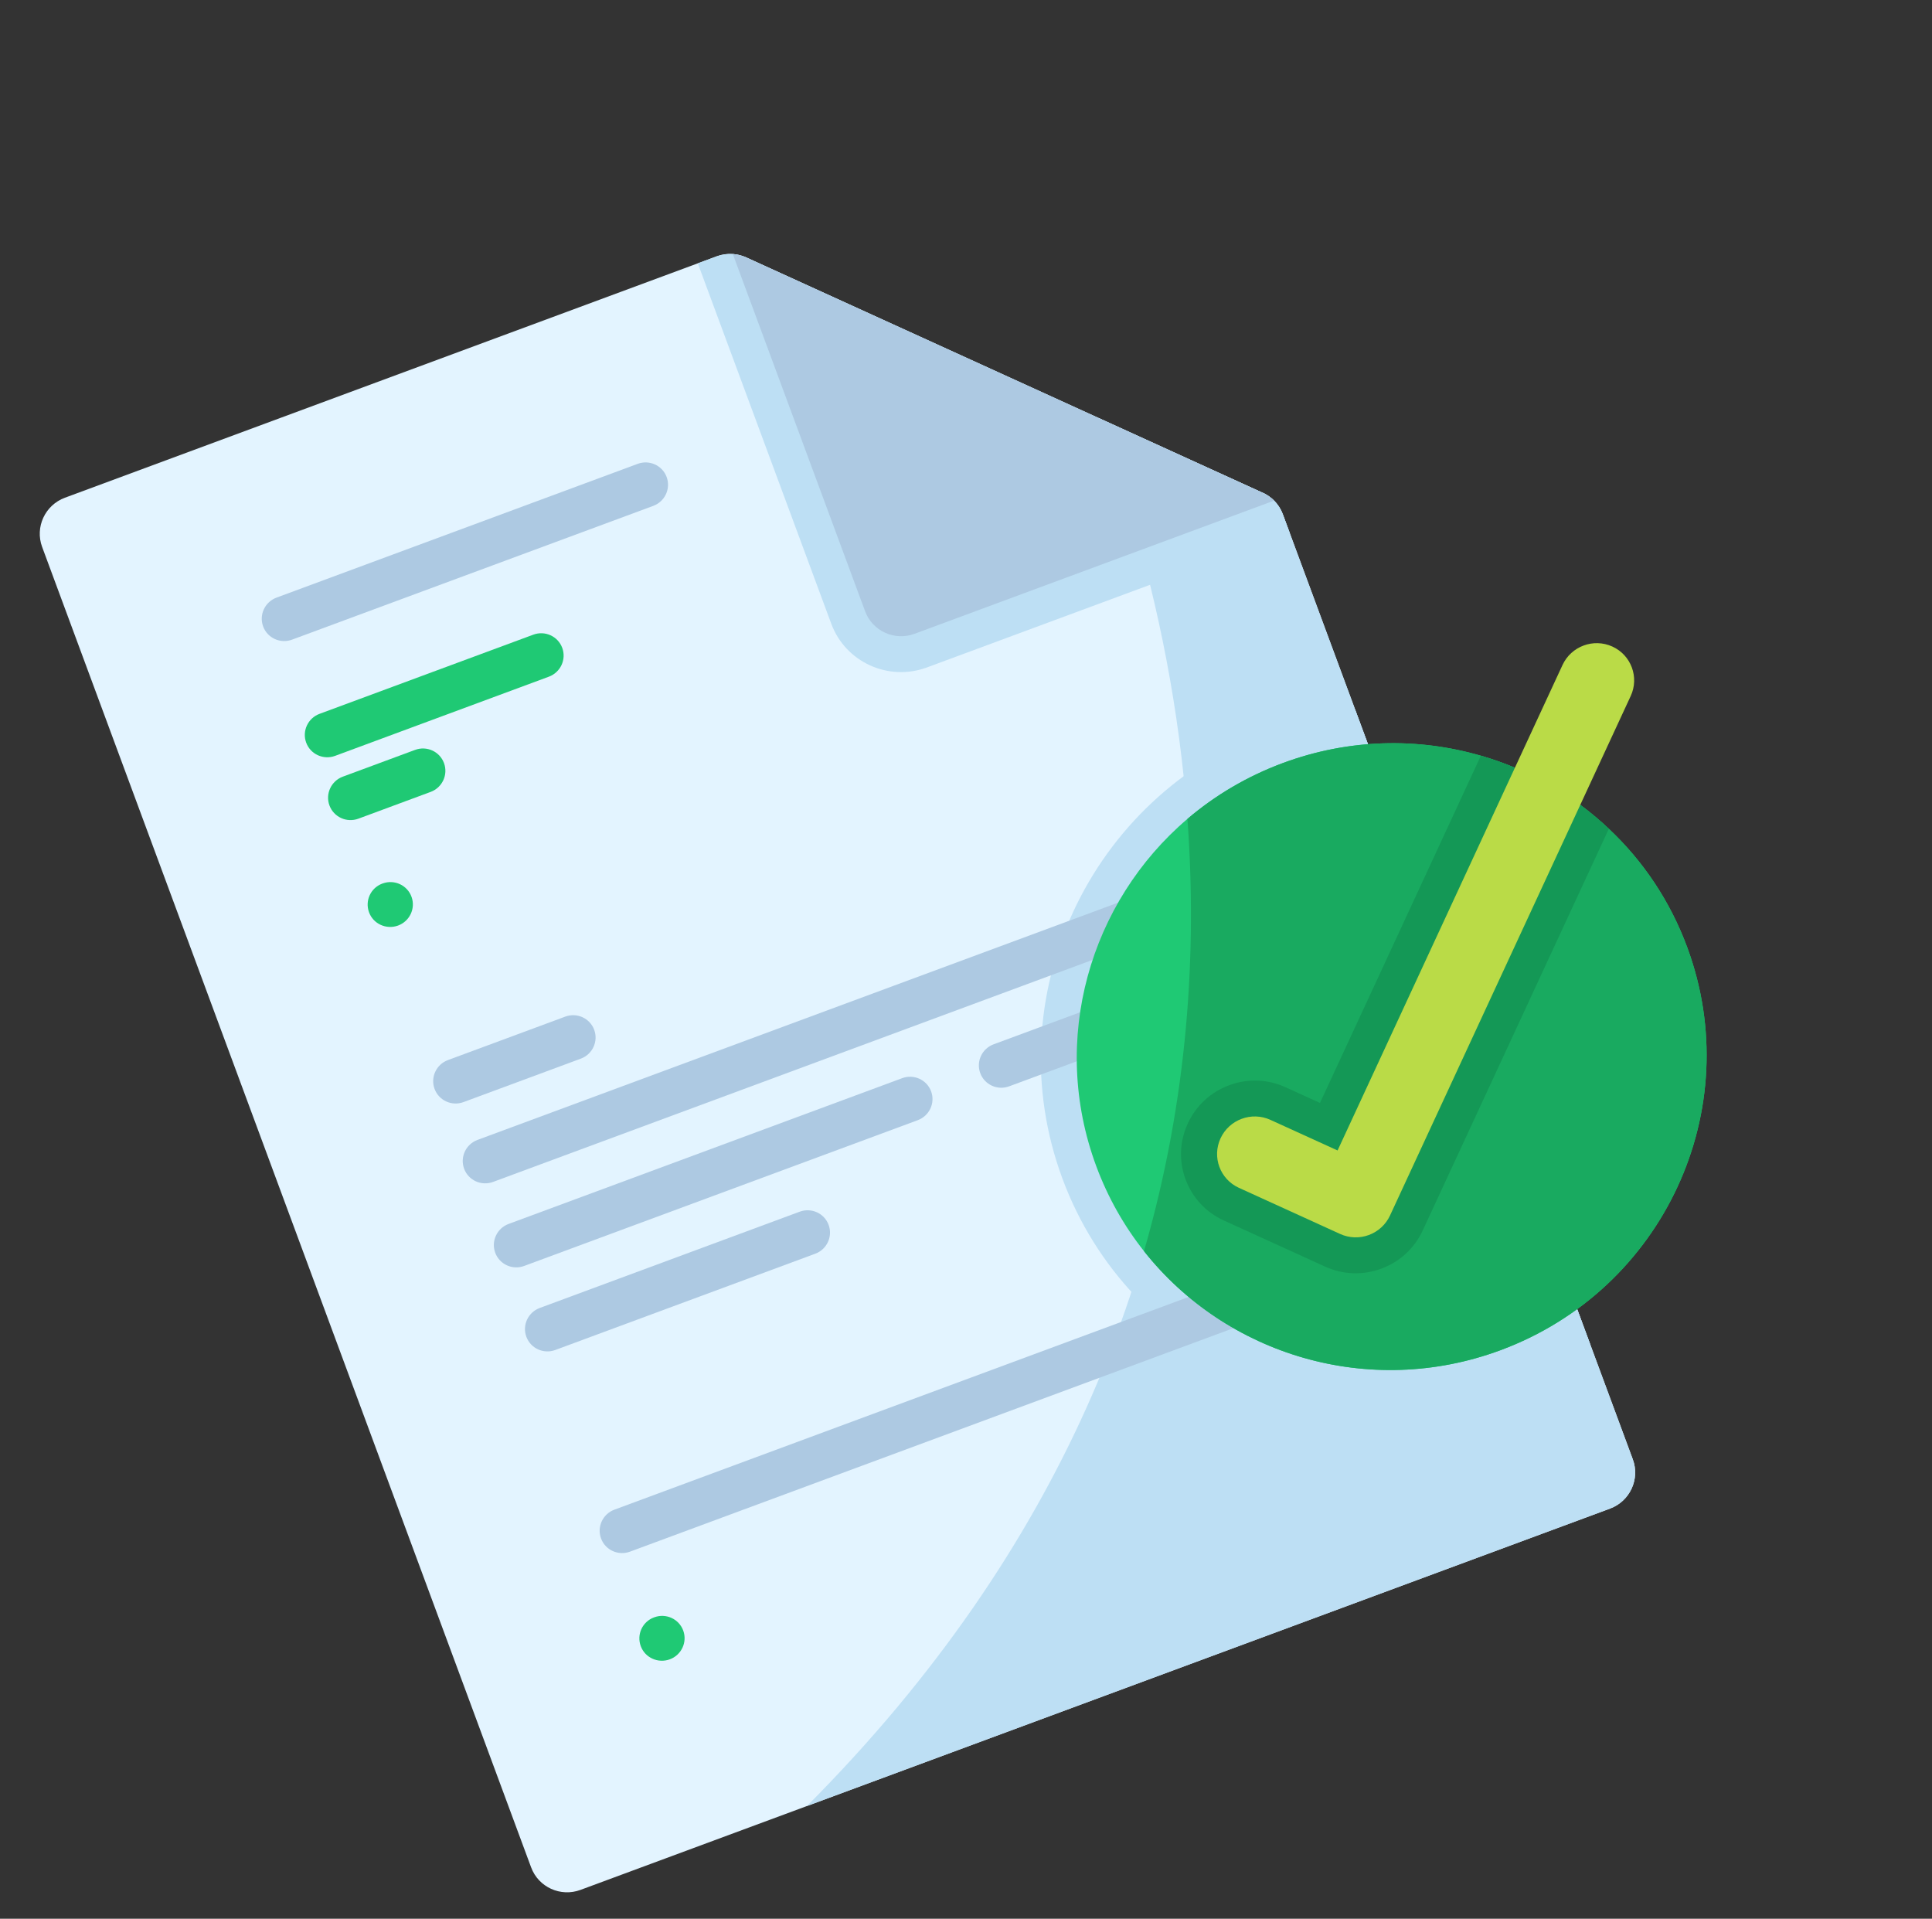 <svg width="144" height="143" viewBox="0 0 144 143" fill="none" xmlns="http://www.w3.org/2000/svg">
    <rect x="0" y="0" width="144" height="143" fill="#333333" stroke="none"/>
    <g clip-path="url(#clip0_298_2287)">
        <path
            d="M95.615 38.331L121.7 108.763C122.247 110.239 121.486 111.883 119.999 112.434L43.269 140.851C41.782 141.402 40.134 140.65 39.587 139.174L3.141 40.765C2.594 39.289 3.354 37.644 4.842 37.093L53.416 19.104C53.805 18.96 54.218 18.902 54.621 18.931C54.96 18.955 55.292 19.041 55.607 19.18L81.891 31.157L94.245 36.787C94.514 36.925 94.751 37.101 94.963 37.312C95.249 37.595 95.472 37.945 95.615 38.331Z"
            fill="#E3F4FF" />
        <path
            d="M101.002 52.874L118.514 100.158C116.765 101.359 114.84 102.366 112.762 103.136C99.228 108.148 84.167 101.286 79.186 87.837C74.206 74.391 81.164 59.374 94.698 54.361C96.776 53.592 98.893 53.102 101.002 52.874Z"
            fill="#BDDFF4" />
        <path
            d="M95.615 38.331L121.7 108.763C122.246 110.239 121.486 111.884 119.999 112.435L60.145 134.602C98.889 95.7 89.599 51.803 81.891 31.157L94.245 36.787C94.513 36.925 94.751 37.101 94.963 37.312C95.249 37.595 95.472 37.945 95.615 38.331Z"
            fill="#BDDFF4" />
        <path
            d="M95.614 38.331L96.132 39.728L69.092 49.742C66.218 50.807 63.018 49.349 61.961 46.493L52.01 19.625L53.416 19.104C53.804 18.96 54.218 18.902 54.62 18.931C54.959 18.956 55.292 19.041 55.606 19.181L94.245 36.788C94.513 36.925 94.75 37.101 94.962 37.312C95.249 37.596 95.471 37.945 95.614 38.331Z"
            fill="#BDDFF4" />
        <path
            d="M94.96 37.312L68.163 47.237C66.676 47.788 65.027 47.034 64.481 45.559L54.619 18.932C54.957 18.956 55.29 19.041 55.604 19.18L94.243 36.787C94.511 36.926 94.749 37.102 94.96 37.312Z"
            fill="#ADC9E2" />
        <path
            d="M40.91 50.432L24.978 56.333C24.107 56.655 23.142 56.215 22.822 55.35C22.502 54.485 22.948 53.523 23.818 53.201L39.75 47.301C40.62 46.978 41.585 47.418 41.906 48.283C42.226 49.148 41.78 50.11 40.91 50.432Z"
            fill="#1FC974" />
        <path
            d="M32.098 59.02L26.712 61.015C25.842 61.337 24.877 60.897 24.556 60.032C24.236 59.168 24.682 58.206 25.552 57.883L30.938 55.889C31.808 55.566 32.773 56.006 33.093 56.871C33.414 57.736 32.968 58.698 32.098 59.02Z"
            fill="#1FC974" />
        <path
            d="M29.674 68.978C29.669 68.98 29.663 68.982 29.658 68.984C28.785 69.297 27.814 68.852 27.502 67.984C27.192 67.121 27.63 66.174 28.493 65.854C28.498 65.852 28.503 65.85 28.509 65.848L28.53 65.841C29.403 65.527 30.364 65.976 30.675 66.844C30.985 67.707 30.537 68.658 29.674 68.978Z"
            fill="#1FC974" />
        <path
            d="M48.692 37.701L21.769 47.672C20.898 47.994 19.933 47.554 19.613 46.69C19.293 45.825 19.739 44.863 20.609 44.54L47.532 34.569C48.403 34.247 49.367 34.687 49.688 35.551C50.008 36.416 49.562 37.378 48.692 37.701Z"
            fill="#ADC9E2" />
        <path
            d="M91.929 67.652L36.749 88.088C35.879 88.41 34.914 87.971 34.593 87.106C34.273 86.241 34.719 85.279 35.59 84.956L90.769 64.52C91.639 64.198 92.604 64.638 92.925 65.503C93.245 66.368 92.799 67.329 91.929 67.652Z"
            fill="#ADC9E2" />
        <path
            d="M94.248 73.915L75.218 80.962C74.347 81.285 73.382 80.845 73.062 79.98C72.742 79.115 73.188 78.153 74.058 77.831L93.088 70.783C93.959 70.461 94.923 70.901 95.244 71.765C95.564 72.63 95.118 73.592 94.248 73.915Z"
            fill="#ADC9E2" />
        <path
            d="M68.404 83.486L39.068 94.35C38.197 94.673 37.232 94.233 36.912 93.368C36.592 92.504 37.038 91.541 37.908 91.219L67.245 80.354C68.115 80.032 69.08 80.472 69.4 81.336C69.72 82.201 69.275 83.163 68.404 83.486Z"
            fill="#ADC9E2" />
        <path
            d="M60.765 93.437L41.388 100.613C40.517 100.936 39.553 100.496 39.232 99.631C38.912 98.766 39.358 97.804 40.228 97.482L59.605 90.306C60.475 89.983 61.44 90.423 61.761 91.288C62.081 92.152 61.635 93.115 60.765 93.437Z"
            fill="#ADC9E2" />
        <path
            d="M102.134 95.208L46.954 115.644C46.084 115.966 45.119 115.527 44.799 114.662C44.478 113.797 44.924 112.835 45.794 112.513L100.974 92.077C101.845 91.754 102.809 92.194 103.13 93.059C103.45 93.924 103.004 94.886 102.134 95.208Z"
            fill="#ADC9E2" />
        <path
            d="M49.926 123.667C49.055 123.989 48.08 123.553 47.76 122.689C47.439 121.824 47.875 120.866 48.745 120.543L48.766 120.536C49.637 120.213 50.602 120.653 50.922 121.518C51.242 122.382 50.796 123.345 49.926 123.667Z"
            fill="#1FC974" />
        <path
            d="M125.751 70.591C130.227 82.676 123.995 96.126 111.832 100.631C102.034 104.259 91.378 100.977 85.266 93.246C83.788 91.379 82.576 89.254 81.705 86.903C78.215 77.48 81.235 67.228 88.503 61.032C90.555 59.283 92.947 57.858 95.624 56.866C100.551 55.042 105.697 54.964 110.375 56.322C113.928 57.354 117.21 59.216 119.913 61.768C122.442 64.144 124.467 67.123 125.751 70.591Z"
            fill="#1FC974" />
        <path
            d="M125.753 70.591C130.229 82.676 123.996 96.126 111.833 100.631C102.035 104.259 91.379 100.977 85.267 93.246C88.561 81.858 89.225 70.883 88.504 61.032C90.556 59.283 92.948 57.858 95.625 56.866C100.552 55.042 105.698 54.964 110.376 56.322C113.929 57.354 117.211 59.216 119.915 61.768C122.443 64.144 124.468 67.123 125.753 70.591Z"
            fill="#19AA60" />
        <path
            d="M119.914 61.768L106.043 91.702C105.428 93.029 104.333 94.04 102.957 94.55C101.583 95.059 100.093 95.005 98.763 94.398L91.212 90.958C89.884 90.353 88.872 89.266 88.366 87.9C87.859 86.533 87.92 85.051 88.535 83.724C89.148 82.4 90.245 81.388 91.62 80.879C92.994 80.37 94.485 80.423 95.814 81.03L98.384 82.201L110.375 56.322C113.928 57.355 117.21 59.216 119.914 61.768Z"
            fill="#149856" />
        <path
            d="M102.029 92.043C101.332 92.301 100.562 92.274 99.888 91.967L92.339 88.527C90.936 87.888 90.324 86.235 90.972 84.837C91.621 83.438 93.284 82.822 94.687 83.461L99.695 85.743L116.461 49.561C117.109 48.163 118.772 47.547 120.175 48.186C121.579 48.825 122.19 50.477 121.542 51.876L103.603 90.591C103.292 91.263 102.725 91.785 102.029 92.043Z"
            fill="#BADB47" />
        <path
            d="M43.292 78.899L34.546 82.138C33.676 82.46 32.711 82.021 32.39 81.156C32.07 80.291 32.516 79.329 33.386 79.007L42.133 75.767C43.003 75.445 43.968 75.885 44.288 76.75C44.609 77.614 44.163 78.576 43.292 78.899Z"
            fill="#ADC9E2" />
    </g>
    <defs>
        <clipPath id="clip0_298_2287">
            <rect width="111.359" height="110.645" fill="white"
                transform="translate(0.572 38.675) rotate(-20.322)" />
        </clipPath>
    </defs>
</svg>